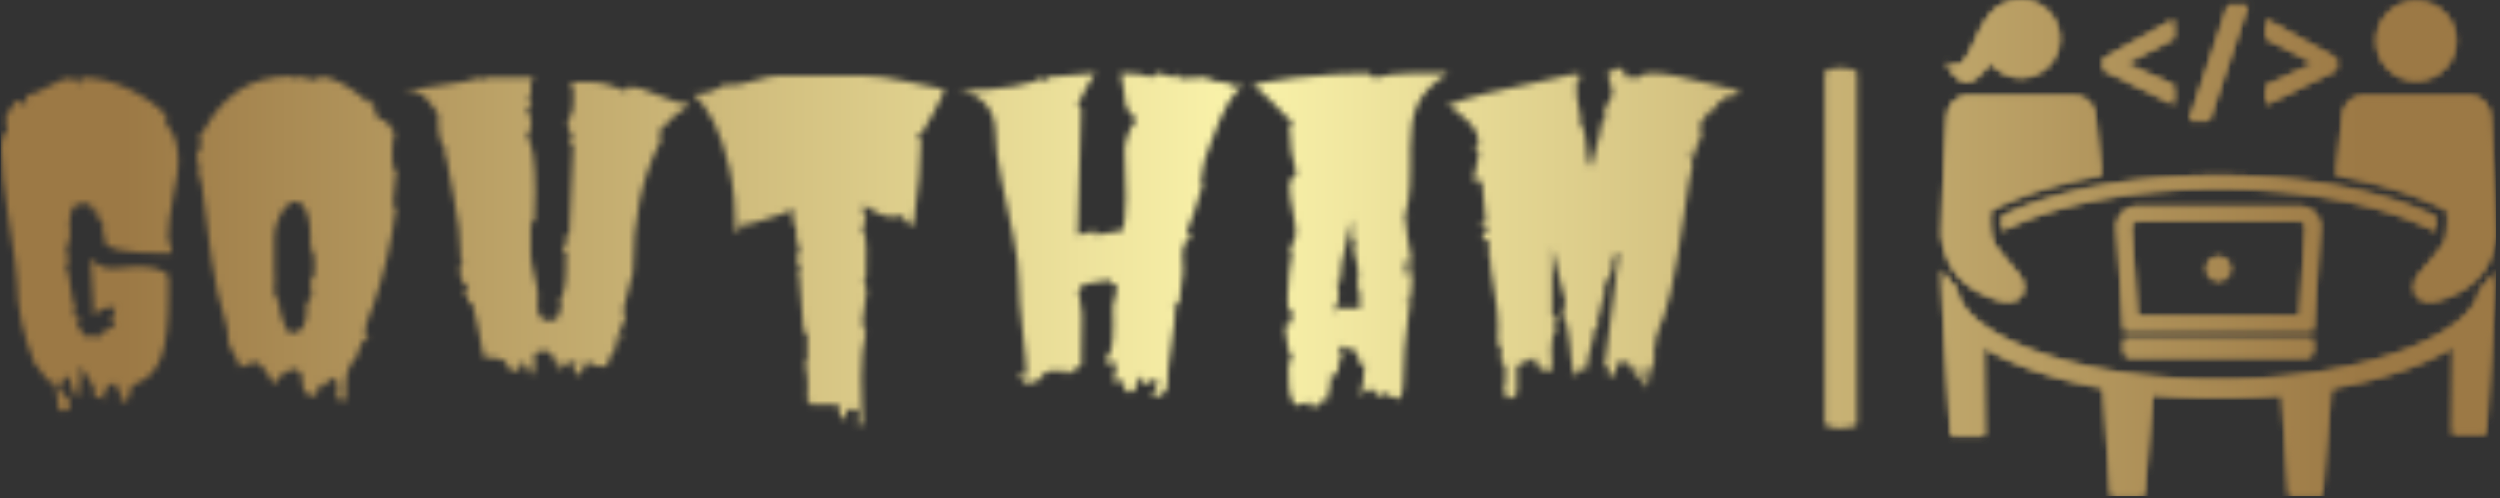 <svg xmlns="http://www.w3.org/2000/svg" version="1.1" xmlns:xlink="http://www.w3.org/1999/xlink" xmlns:svgjs="http://svgjs.dev/svgjs" width="1500" height="299" viewBox="0 0 1500 299"><rect x="0" y="0" width="1500" height="299" fill="#333333" stroke="none"/><g transform="matrix(1,0,0,1,-0.909,-0.647)"><svg viewBox="0 0 396 79" data-background-color="#000000" preserveAspectRatio="xMidYMid meet" height="299" width="1500" xmlns="http://www.w3.org/2000/svg" xmlns:xlink="http://www.w3.org/1999/xlink"><g id="tight-bounds" transform="matrix(1,0,0,1,0.24,0.171)"><svg viewBox="0 0 395.52 78.658" height="78.658" width="395.52"><g><svg viewBox="0 0 567.484 112.857" height="78.658" width="395.52"><g></g><g transform="matrix(1,0,0,1,0,15.598)"><svg viewBox="0 0 395.52 81.662" height="81.662" width="395.52"><g id="textblocktransform"><svg viewBox="0 0 395.52 81.662" height="81.662" width="395.52" id="textblock"><g><svg viewBox="0 0 395.52 81.662" height="81.662" width="395.52"><g transform="matrix(1,0,0,1,0,0)"><svg width="395.52" viewBox="1.71 -37.87 218.15 45.05" height="81.662" data-palette-color="url(#74312f50-57fd-42f7-b44a-3add8d43ca0e)"><g class="wordmark-text-0" data-fill-palette-color="primary" id="text-0"></g></svg></g></svg></g></svg></g></svg></g><g transform="matrix(1,0,0,1,441.441,0)"><svg viewBox="0 0 126.043 112.857" height="112.857" width="126.043"><g><svg xmlns="http://www.w3.org/2000/svg" xmlns:xlink="http://www.w3.org/1999/xlink" version="1.1" x="0" y="0" viewBox="5.422 14.522 89.542 80.175" enable-background="new 0 0 100 100" xml:space="preserve" height="112.857" width="126.043" class="icon-icon-0" data-fill-palette-color="accent" id="icon-0"></svg></g></svg></g></svg></g><defs></defs><mask id="2f8636e1-1271-41c6-bd88-6d647c8d46cf"><g id="SvgjsG1005"><svg viewBox="0 0 395.52 78.658" height="78.658" width="395.52"><g><svg viewBox="0 0 567.484 112.857" height="78.658" width="395.52"><g><rect width="7.364" height="82.071" x="414.799" y="15.393" fill="white" opacity="1" stroke-width="0" stroke="transparent" fill-opacity="1" class="rect-yte-0" rx="1%" id="SvgjsRect1004" data-palette-color="url(#74312f50-57fd-42f7-b44a-3add8d43ca0e)"></rect></g><g transform="matrix(1,0,0,1,0,15.598)"><svg viewBox="0 0 395.52 81.662" height="81.662" width="395.52"><g id="SvgjsG1003"><svg viewBox="0 0 395.52 81.662" height="81.662" width="395.52" id="SvgjsSvg1002"><g><svg viewBox="0 0 395.52 81.662" height="81.662" width="395.52"><g transform="matrix(1,0,0,1,0,0)"><svg width="395.52" viewBox="1.71 -37.87 218.15 45.05" height="81.662" data-palette-color="url(#74312f50-57fd-42f7-b44a-3add8d43ca0e)"><g class="wordmark-text-0" data-fill-palette-color="primary" id="SvgjsG1001"><path d="M22.66-16.63L22.66-16.63 23.17-14.7 22.07-14.7Q14.82-14.7 14.72-16.28L14.72-16.28 14.53-15.94Q14.67-16.31 14.67-16.82 14.67-17.33 14.26-18.12L14.26-18.12 14.72-18.65 14.26-18.65 13.82-19.26 13.82-20.02 13.35-19.8Q13.23-20.95 12.11-20.95 10.99-20.95 10.64-20.29 10.3-19.63 10.3-18.19L10.3-18.19 10.21-18.26Q10.38-17.92 10.38-17.43L10.38-17.43 10.3-16.5Q10.25-16.28 10.05-15.73 9.84-15.19 9.84-14.7L9.84-14.7 10.3-14.11 9.84-13.04Q10.23-12.16 10.47-10.18 10.72-8.2 11.18-7.35L11.18-7.35 10.72-7.35 10.72-6.84Q11.52-6.84 11.52-6.23L11.52-6.23 11.43-6.23Q11.18-6.23 11.18-5.64L11.18-5.64 12.45-4.15 13.35-4.52 13.35-4.05 13.82-4Q13.82-4.64 15.28-5.22L15.28-5.22Q15.87-5.44 16.04-5.64L16.04-5.64 15.55-6.23Q16.04-7.5 16.04-7.79L16.04-7.79 16.04-7.91 15.55-7.91Q14.26-7.91 13.35-6.84L13.35-6.84Q13.35-8.03 13.15-10.44 12.94-12.84 12.94-14.11L12.94-14.11Q13.89-12.79 15.7-12.79L15.7-12.79 18.73-13.04Q21.68-13.04 22.71-11.89L22.71-11.89 22.71-9.28Q22.71-4.03 21.73-1.51L21.73-1.51Q20.78 0.88 18.77 1.59L18.77 1.59Q18.65 1.81 18.36 1.88L18.36 1.88Q17.77 2.03 17.77 3.37L17.77 3.37Q17.77 3.74 16.89 3.93L16.89 3.93 16.46 3.3 16.89 3.37 15.99 1.54Q15.14 1.9 14.87 2.31 14.6 2.71 14.6 3.09 14.6 3.47 14.64 3.65 14.67 3.83 14.67 3.98L14.67 3.98Q14.67 3.37 13.82 3.37L13.82 3.37Q13.45 3.37 13.31 2.83L13.31 2.83 13.45 2.61Q13.45 2.22 12.93 1.42 12.4 0.61 12.04 0.04 11.67-0.54 11.62-0.59L11.62-0.59Q11.67-0.32 11.67 0.72 11.67 1.76 11.33 3.52L11.33 3.52Q10.94 3.17 10.62 2.23 10.3 1.29 10.3 0.54L10.3 0.54 9.84 1.12 9.4 1.12 9.5 1.17 8.96 2.22Q8.96 2.51 9.66 3.09 10.35 3.66 10.35 4.08 10.35 4.49 10.23 4.79 10.11 5.08 9.74 5.05L9.74 5.05 8.96 5 8.52 1.66Q8.01 1.66 7.59 1.21 7.18 0.76 6.99 0.54 6.81 0.32 6.53-0.1 6.25-0.51 6.18-0.59L6.18-0.59 6.05-0.51Q3.69-6.1 3.69-11.28L3.69-11.28Q3.69-12.52 2.7-18.64 1.71-24.76 1.71-28L1.71-28Q1.71-29.3 2.27-30L2.27-30 2.39-29.71 2.49-29.83 2.27-31.69Q2.69-32.69 3.69-33.91L3.69-33.91 4.74-33.37 5.05-33.91 4.74-34.52Q5.79-34.52 7.67-35.63 9.55-36.74 10.72-36.74L10.72-36.74 10.72-36.23Q10.96-36.23 11.11-36.49 11.25-36.74 11.62-36.74L11.62-36.74 11.18-35.64Q12.04-36.4 12.04-36.74L12.04-36.74Q14.65-36.74 17.68-35.33 20.7-33.91 22.71-31.69L22.71-31.69 22.14-31.69 22.71-30.44 22.71-30.54Q23.95-29.13 23.95-26.03L23.95-26.03Q23.95-24.95 23.3-21.8 22.66-18.65 22.66-16.63ZM11.18-5.64L11.18-5.64 11.62-6.23Q11.62-5.64 11.18-5.64ZM11.62-6.62L11.62-6.23 11.52-6.23 11.62-6.62ZM14.33-15.63L14.53-15.94Q14.4-15.7 14.33-15.63L14.33-15.63ZM14.26-15.5L14.31-15.58 14.26-15.5ZM36.94 0.39L35.91 1.78Q34.49-1.05 33.49-1.05L33.49-1.05Q33.44-1.05 31.64-0.39L31.64-0.39Q31.59-1.12 30.87-2.14 30.15-3.15 30.15-4.15L30.15-4.15 30.2-4.15Q30.2-5.03 29.71-6.69 29.22-8.35 28.88-9.69 28.54-11.04 28.11-13.92 27.68-16.8 27.28-20.28 26.88-23.75 26.58-25.63L26.58-25.63 26.41-25.54 26.24-25.59 26.73-26.17 26.24-26.17 26.24-26.78 26.32-26.78 26.24-27.34 26.46-27.29Q26.78-27.98 26.78-28.61L26.78-28.61 26.73-29 26.27-29Q26.61-29.13 27.44-30.59 28.27-32.06 29.2-33.07 30.12-34.08 31.27-34.94L31.27-34.94Q33.93-36.91 38.28-36.91L38.28-36.91 38.28-36.38 38.74-36.91 41.5-36.38 41.5-36.91Q44.02-36.91 47.85-33.57L47.85-33.57 48.34-34.11 48.39-33.67 47.95-33.57 48.85-32.96 48.39-32.45Q48.53-32.13 49.05-31.71 49.56-31.3 49.88-31.3L49.88-31.3 49.97-31.3 51.27-29.59 50.93-29.59Q50.78-28.96 50.78-27.56 50.78-26.17 50.83-25.59L50.83-25.59 51.27-25.05 50.83-20.56 51.27-20.56Q50.49-14.26 48.39-8.11L48.39-8.11Q48.29-7.84 47.97-7.08L47.97-7.08Q47.36-5.59 47.36-4.69L47.36-4.69 47.85-4.15Q47.31-4.15 46.92-3.38 46.53-2.61 46.41-1.88L46.41-1.88Q45.48-0.81 45.2 0.05 44.92 0.9 44.92 2.22L44.92 2.22 44.92 3.78 44.43 3.78Q43.85 3.78 43.85 3.13L43.85 3.13 43.97 1.86Q43.97 1.05 42.99 0.93L42.99 0.93 42.99 1.46 42.67 1.42 41.99 2.1 41.5 1.61 41.5 2.66 40.82 3.27Q40.09 3.13 39.78 2.55 39.48 1.98 39.5 1.39L39.5 1.39Q39.57-0.15 38.28-0.15L38.28-0.15Q37.96-0.15 37.58 0.2 37.2 0.54 37.12 0.54 37.03 0.54 36.94 0.39L36.94 0.39ZM37.84-4.69L38.28-4.69Q40.06-4.69 40.06-7.86L40.06-7.86Q40.06-8.4 40.01-8.67L40.01-8.67 40.52-8.67 40.52-9.81 41.01-9.81 40.52-10.35 40.52-10.96Q40.52-11.5 41.01-12.04L41.01-12.04 41.01-13.77Q41.01-14.89 40.52-15.43L40.52-15.43 40.52-16.67Q40.52-19.48 39.62-20.65L39.62-20.65Q39.23-21.14 38.69-21.14L38.69-21.14 37.84-21.14 37.84-20.56 37.38-20.56Q35.98-18.6 35.98-16.58L35.98-16.58 35.98-12.04Q35.98-11.72 36.28-11.47L36.28-11.47 35.98-11.47 35.98-9.81Q35.98-9.18 36.55-8.67L36.55-8.67Q36.55-7.81 36.95-6.57 37.35-5.32 37.84-4.69L37.84-4.69ZM26.24-25.05L26.73-24.49 26.24-24.49 26.24-25.05ZM26.32-24.22L26.73-23.95 26.24-23.95 26.32-24.22ZM73.87 0.63L73.48-0.46 74.31-0.56 72.99-1.12 71.7 0 71.7-0.76Q71.6-1.17 71.26-1.17L71.26-1.17 71.26-0.71Q71.16-1.54 70.78-2.03 70.41-2.51 69.45-2.51L69.45-2.51Q69.23-2.17 68.95-2.17 68.67-2.17 68.6-2.22L68.6-2.22 68.67-1.25Q68.67 0.59 68.16 0.59L68.16 0.59Q67.79-0.66 67.18-1.12L67.18-1.12Q66.87-1.12 66.77-1.07L66.77-1.07 67.18-0.63 66.18 0.17 65.25-0.39Q65.25-1.1 64.62-1.32L64.62-1.32Q63.81-1.64 62.28-1.64L62.28-1.64Q62.28-1.93 61.58-5.14 60.88-8.35 60.83-8.45L60.83-8.45Q60.74-8.35 60.63-8.35 60.52-8.35 60.38-8.51 60.25-8.67 60.25-8.8 60.25-8.94 60.35-9.03L60.35-9.03 59.83-9.62 60.35-10.74 59.83-10.74Q59.3-11.38 59.26-12.5 59.22-13.62 59.71-13.87L59.71-13.87 59.35-14.11 59.35-14.65Q59.35-17.53 58.52-21.64 57.69-25.76 57.49-27.15L57.49-27.15 57.17-27.15 57.49-27.66Q56.54-28.76 56.54-31.25L56.54-31.25 56.54-32.23Q56.15-32.69 55.7-33.3 55.24-33.91 55.05-34.14 54.85-34.38 54.46-34.64L54.46-34.64Q53.85-35.06 52.14-35.06L52.14-35.06Q53.07-35.28 56.68-35.73 60.3-36.18 61.81-36.74L61.81-36.74 61.81-36.18 62.28-36.74 68.6-36.74 68.16-36.18 68.16-34.45 67.67-33.91Q67.7-33.94 67.87-33.94L67.87-33.94Q68.26-33.94 68.26-33.57L68.26-33.57Q68.26-33.47 68.16-33.37L68.16-33.37 67.67-32.76Q68.21-31.93 68.21-30.98 68.21-30.03 67.67-29.39L67.67-29.39Q68.72-28.17 68.72-22.41L68.72-22.41Q68.72-19.87 68.6-18.6L68.6-18.6 68.16-18.6 68.16-14.65Q68.16-13.77 68.61-11.98 69.06-10.18 69.06-9.5L69.06-9.5 69.01-7.91Q69.01-6.18 70.8-6.18L70.8-6.18 71.7-6.79 71.7-7.32 72.14-7.86 71.7-8.45Q72.58-9.77 72.58-12.84L72.58-12.84 72.58-14.11 72.77-14.26 72.14-15.26 72.58-15.8 72.58-16.99 72.99-16.99 73.48-28.27 72.99-28.81 72.99-29.39 73.48-29.39Q73.58-29.52 73.58-29.65 73.58-29.79 73.2-29.92 72.82-30.05 72.82-30.16 72.82-30.27 72.99-30.52L72.99-30.52 72.58-31.01 72.65-30.98Q72.75-30.98 72.87-31.13 72.99-31.27 72.99-31.37 72.99-31.47 72.9-31.52L72.9-31.52Q73.51-32.13 73.51-33.72 73.51-35.3 73.48-35.62L73.48-35.62 72.99-36.18 75.65-36.18Q77.56-36.18 80.07-35.06L80.07-35.06 80.49-35.62Q81.76-35.62 84.25-34.5 86.74-33.37 88.15-33.37L88.15-33.37Q86.2-32.23 84.2-29.93L84.2-29.93 84.69-29.47 84.59-29.47Q84.42-29.47 84.27-29.31 84.13-29.15 84.13-29 84.13-28.86 84.2-28.81L84.2-28.81 84.74-28.27 84.2-28.27Q81-21.9 81-12.62L81-12.62Q81-11.69 80.49-10.74L80.49-10.74 80.49-9.62 80.07-9.62 80.12-8.91Q80.12-7.86 79.63-7.86L79.63-7.86 80.07-6.79 79.19-4.52Q79.24-4.61 79.35-4.61 79.46-4.61 79.58-4.46 79.71-4.3 79.71-4.16 79.71-4.03 79.63-3.96L79.63-3.96 79.19-4.52 78.73-3.37 79.19-2.83 78.73-2.83 77.83-1.12 77.83-0.56Q77.68-0.51 76.9-0.51 76.12-0.51 75.21-1.12L75.21-1.12Q75.04-0.66 74.64-0.02 74.24 0.61 73.87 0.63L73.87 0.63ZM109.64 0.88L109.64 0.88 109.76 6.59 109.25 7.18 109.25 4.91 107.78 4.91 107.78 6.05 107.27 6.05Q106.78 5.57 106.78 4.3L106.78 4.3 103.36 4.3 102.87 3.76 102.92 1.66Q102.92-0.05 102.41-1.34L102.41-1.34 102.87-0.76 102.87-4.76 102.41-4.76 101.9-11.04 101.9-11.52 101.56-11.91 101.9-12.04 101.9-13.21 101.48-13.77 101.9-15.43Q101.46-16.06 101.46-16.85 101.46-17.63 101.48-17.72L101.48-17.72Q101.02-18.31 101.02-19.56L101.02-19.56 101.02-20.39Q100.77-19.85 98.21-19.14 95.65-18.43 95.31-18.26L95.31-18.26 94.87-18.87 94.87-18.26 93.89-17.19Q93.89-21.83 93.06-25.46L93.06-25.46Q91.52-32.18 88.52-34.64L88.52-34.64Q90.72-34.64 92.45-35.84L92.45-35.84Q92.72-35.79 93.51-35.79 94.3-35.79 96.32-36.39 98.33-36.99 99.28-36.99L99.28-36.99 109.76-36.99Q112.15-36.99 115.56-36.21 118.96-35.42 120.09-35.23L120.09-35.23Q120.09-34.94 118.71-32.34 117.33-29.74 117.13-29.59L117.13-29.59 116.69-29.59 116.69-29 117.13-29Q117.13-24.93 116.18-18.26L116.18-18.26 115.69-18.26 114.71-19.41Q114.06-19.26 113.54-19.26L113.54-19.26Q112.15-19.26 110.2-20.56L110.2-20.56 109.76-20.56 110.2-18.87 109.76-17.72Q110.25-17.14 110.25-15.36 110.25-13.57 110.22-12.62 110.2-11.67 110.2-11.52L110.2-11.52Q110.17-11.52 110.08-11.65L110.08-11.65Q109.98-11.65 109.98-11.47L109.98-11.47 110.3-9.91 109.81-6.27Q109.81-5.37 110.2-4.76L110.2-4.76Q109.64-2.49 109.64 0.88ZM149.92-14.33L150.01-12.45 149.53-8.52 148.6-7.74 149.04-7.91Q149.04-6.3 148.54-3.15 148.04 0 148.04 1.66L148.04 1.66 148.09 1.66Q148.09 2.47 147.48 2.92 146.87 3.37 146.11 3.37L146.11 3.37 146.84 1.66 146.62 1.12 146.52 1.1 145.33 1.71 145.11 1.66 144.18 0.68 144.25 1.34Q144.25 2.76 143.18 2.76L143.18 2.76Q143.13 2.71 142.93 2.54L142.93 2.54Q142.49 2.2 142.49 2 142.49 1.81 142.67 1.66L142.67 1.66 141.71 1.12 141.2 1.86Q141.23 1.39 141.47 0.4 141.71-0.59 141.71-1.12L141.71-1.12 140.74-0.59 140.32-1.68Q141.25-1.68 141.25-5.81L141.25-5.81 141.2-7.98Q141.2-8.42 141.48-9.24 141.76-10.06 141.76-10.42 141.76-10.79 141.42-10.79L141.42-10.79 141.2-10.74 140.74-11.33Q140.15-11.33 138.99-11.04 137.83-10.74 137.22-10.74L137.22-10.74 137.22-10.21 136.56-9.45 136.95-9.67Q137.32-7.1 137.32-7.03L137.32-7.03 137.22-0.59 135.29 0.54 135.34 0.17 135.17 0.05 133.32 0.05 132.34 0.54Q132.27 1.42 130.39 1.66L130.39 1.66 129.31 0.68Q129.31 0.54 129.7 0.54 130.09 0.54 130.39 0.73L130.39 0.73Q130.36-1.1 129.89-4.92 129.41-8.74 129.41-11.12 129.41-13.5 128.68-17 127.94-20.51 127.21-23.95 126.48-27.39 126.48-29.76 126.48-32.13 125.09-33.56 123.7-34.99 121.72-35.11L121.72-35.11Q125.82-35.11 128.77-35.63 131.73-36.16 132.34-36.79L132.34-36.79 132.46-36.18 132.56-36.13Q132.88-36.13 132.88-36.62L132.88-36.62 132.83-36.79Q133.93-36.79 135.99-37.05 138.05-37.3 139-37.3L139-37.3Q138.22-36.23 136.78-33.37L136.78-33.37 137.22-32.81 136.78-16.99 139-17.5 139-16.99 142.2-17.5 142.2-17.24Q142.84-18.07 142.84-21.68L142.84-21.68 142.67-27.71Q142.67-28.37 143.15-29.75 143.64-31.13 144.13-31.13L144.13-31.13Q144.13-31.62 143.64-32.03L143.64-32.03Q142.67-32.84 142.67-34.52L142.67-34.52 142.2-37.3Q144.67-37.3 146.11-36.79L146.11-36.79 146.69-37.3 149.04-36.79 149.04-37.3 149.62-36.62 152.97-36.79Q153.33-36.25 154.62-36.21 155.9-36.16 156.36-35.64L156.36-35.64 157.73-35.64Q155.95-35.35 153.53-28.66L153.53-28.66Q152.46-25.93 152.41-24.9L152.41-24.9 152.36-23.78 152.02-23.78 152.46-23.24Q151.19-18.95 150.48-17.43L150.48-17.43 151.02-16.43Q149.92-16.43 149.92-14.33L149.92-14.33ZM178.53-27.95L178.53-27.95 178.53-25.34Q178.53-20.63 177.5-18.55L177.5-18.55Q177.97-18.55 177.97-19.12L177.97-19.12 177.97-19.31 178.41-19.68Q178.01-19.29 178.01-18.35 178.01-17.41 178.37-15.6 178.72-13.79 178.75-13.45L178.75-13.45 178.28-13.45 178.28-14.4Q177.84-13.53 177.84-12.57L177.84-12.57 177.84-12.33 178.41-11.65 178.31-12.92 178.8-12.92 178.8-12.72Q178.8-10.64 178.23-6.51 177.67-2.37 177.67 0.6 177.67 3.56 176.92 3.66L176.92 3.66 176.55 3.27 175.96 3.37 175.57 2.83 174.5 3.3 174.57 3.22 173.5 2.22 172.59 2.88 172.01 2.83 172.52 2.22Q172.52 1.71 172.66 0.68 172.79-0.34 172.79-0.88L172.79-0.88 172.35-0.59 171.91-1.12 172.3-1.12Q171.69-1.93 171.25-2.83L171.25-2.83 170.52-2.69 169.96-3.13 169.52-2.22 169.96-2.22 170.01-1.68 169.64-1.76 169.67-1.34Q169.67-0.83 169.46-0.07 169.25 0.68 168.99 0.68 168.74 0.68 168.64 0.29L168.64 0.29Q168.49 2.49 167.96 3.98L167.96 3.98 167.39 3.42 167.39 3.76Q167.39 4.15 167.13 4.35L167.13 4.35Q166.78 4.54 166 4.54L166 4.54 165.95 3.98Q165.25 4.22 164.12 4.39L164.12 4.39Q163.27 3.39 163.26 1.29 163.24-0.81 163.22-1.12L163.22-1.12 163.61-1.07 163.71-1.68Q163.27-1.81 163.06-3.6 162.85-5.4 162.8-5.57L162.8-5.57Q163.71-5.57 163.71-7.37L163.71-7.37 163.71-7.81 163.22-7.28 163.12-9.16Q163.12-10.3 163.31-12.08 163.49-13.87 163.76-14.65L163.76-14.65 163.32-14.65 164.17-17.09Q164.17-18.07 163.77-20.02 163.37-21.97 163.37-23.05 163.37-24.12 164.25-24.61L164.25-24.61Q163.39-27.37 163.37-30.59L163.37-30.59 163.76-31.18Q163.32-31.37 161.4-33.44 159.48-35.5 158.9-35.5L158.9-35.5 158.75-35.5Q158.75-36.13 164-36.71 169.25-37.28 173.01-37.28L173.01-37.28Q173.38-37.28 174.04-36.69L174.04-36.69Q175.87-37.3 179.14-37.3L179.14-37.3 183.26-37.28Q180.26-35.4 179.33-33.13L179.33-33.13Q178.53-31.2 178.53-27.95ZM169.76-11.79L169.76-11.79 169.81-11.23 169.37-11.23 169.54-9.35Q169.54-8.45 169.08-7.81L169.08-7.81 169.1-7.28 169.54-7.81 172.23-7.81 172.11-10.11 171.84-10.67 172.01-11.79Q172.01-14.06 171.42-14.06L171.42-14.06 171.84-14.65 171.42-14.65 171.79-15.14 171.37-15.14 171.33-15.75Q171.74-15.75 171.74-16.28L171.74-16.28 171.3-16.28 171.18-19.02Q171.06-18.12 170.41-15.66 169.76-13.21 169.76-11.79ZM178.36-8.86L178.36-8.86 178.14-8.96Q178.09-8.96 178.09-8.67L178.09-8.67 178.09-8.28Q178.09-8.33 178.45-8.91L178.45-8.91Q178.41-8.86 178.36-8.86ZM176.82 3.66L177.06 3.78 176.82 3.66ZM174.5 3.3L174.45 3.37Q174.45 3.3 174.5 3.3L174.5 3.3ZM188-18.6L188-18.6 187.51-23.78 186.51-23.78 186.51-24.24Q186.51-24.63 186.8-25.57 187.09-26.51 187.09-26.99 187.09-27.47 187.05-27.66L187.05-27.66 186.51-27.66 187.05-28.27 187.05-28.81Q187.05-29.64 186.44-30.47 185.82-31.3 185.09-31.84L185.09-31.84Q183.14-33.33 183.09-33.91L183.09-33.91 183.63-33.37Q186-34.5 196.03-36.52L196.03-36.52Q199.25-37.16 199.4-37.28L199.4-37.28 199.4-36.74 200.3-37.28 199.4-36.18 199.4-34.45Q199.4-34.01 199.64-33.11 199.89-32.2 199.89-31.75 199.89-31.3 199.84-31.08L199.84-31.08Q200.35-30.35 200.5-29.16 200.64-27.98 200.73-26.94 200.82-25.9 201.18-25.46L201.18-25.46 202.52-30.52 202.08-30.52 202.08-31.08 202.52-30.64Q202.96-31.2 202.96-31.91 202.96-32.62 202.91-32.76L202.91-32.76 203.82-34.45Q203.87-34.62 203.87-34.99 203.87-35.35 203.6-36.08 203.33-36.82 203.33-37.06L203.33-37.06 203.35-37.28 203.82-37.87 204.26-37.28 204.26-37.87 205.14-37.87 205.6-36.74 207.33-36.74Q207.58-37.3 208.84-37.3 210.09-37.3 212-36.93 213.9-36.55 216.33-35.91 218.76-35.28 219.86-35.06L219.86-35.06 219.37-34.45 218.42-34.45 216.93-33.37 216.93-32.76 216.29-32.76 214.95-31.08 214.95-29.39 215.17-29.39 214.46-28.27Q214.46-27.81 214.32-27.29L214.32-27.29 214.1-26.9 213.97-26.88Q213.88-27.17 213.75-27.17 213.63-27.17 213.53-27.15L213.53-27.15 213.97-25.98Q213.53-24.29 212.85-19.38L212.85-19.38Q211.14-7.18 209.53-5.05L209.53-5.05 209.78-4.52 209.12-3.96 209.53-3.37 209.12-3.37 209.12-1.12Q208.53-0.29 208.24 2.12L208.24 2.12 207.8 1.71 207.8 0 207.33-0.56 207.33 0.59 206.94 1.17Q206.8 0.85 206.63 0.37 206.45-0.12 206.37-0.32 206.28-0.51 206.09-0.73L206.09-0.73Q205.75-1.12 204.7-1.12L204.7-1.12Q204.26-0.49 204.26 0.59L204.26 0.59 203.35 0.59 203.35-0.56 202.91-0.56 204.7-14.65 204.26-14.65Q203.82-14.04 203.82-12.4L203.82-12.4 202.91-10.74 202.91-10.45Q202.91-9.01 202.52-8.45L202.52-8.45Q202.52-7.4 202.08-6.79L202.08-6.79 202.08-5.64 201.6-5.05Q201.6-4.3 201.16-2.91 200.72-1.51 200.72-1.1 200.72-0.68 200.77-0.34L200.77-0.34Q199.62-0.15 198.98 0.59L198.98 0.59 198.69 0.59 198.98 0Q198.72-0.76 198.52-3.31 198.32-5.86 197.67-6.79L197.67-6.79 197.64-7.03Q197.64-7.54 197.98-8.62L197.98-8.62Q197.81-8.89 197.18-11.8 196.54-14.72 196.32-15.38L196.32-15.38 196.32-6.79 196.79-6.79 196.79-5.64 196.32-5.64 196.79-5.05Q196.23-4.39 196.23-2.76 196.23-1.12 196.32 0L196.32 0 195.32 0 194.39-0.56 194.39-1.64 193.88-1.12 193.39-1.64 193.39-1.54Q193.39-1.39 193.3-1.23 193.2-1.07 193.14-1.07 193.08-1.07 192.98-1.17L192.98-1.17 191.9-0.56 191.9 2.83 191.42 3.42 190.46 3.42 190.46 2.29 190.39 2.29Q190.19 2.29 190.19 2 190.19 1.71 190.39 1.71L190.39 1.71 190.46 1.71 190.46-0.56 189.93-1.12 189.93-2.83 189.49-3.37 189.54-5.74Q189.56-7.25 189.02-10.22 188.49-13.18 188.49-14.65L188.49-14.65 188-14.65 188.49-15.26 188.49-15.5Q188.49-16.06 188.29-16.22 188.1-16.38 187.51-16.38L187.51-16.38Q187.85-17.63 188.49-18.07L188.49-18.07 187.51-18.07Q187.41-18.16 187.41-18.26L187.41-18.26Q187.41-18.41 187.55-18.55 187.68-18.7 187.79-18.7 187.9-18.7 188-18.6Z" fill="white"></path></g></svg></g></svg></g></svg></g></svg></g><g transform="matrix(1,0,0,1,441.441,0)"><svg viewBox="0 0 126.043 112.857" height="112.857" width="126.043"><g><svg xmlns="http://www.w3.org/2000/svg" xmlns:xlink="http://www.w3.org/1999/xlink" version="1.1" x="0" y="0" viewBox="5.422 14.522 89.542 80.175" enable-background="new 0 0 100 100" xml:space="preserve" height="112.857" width="126.043" class="icon-icon-0" data-fill-palette-color="accent" id="SvgjsSvg1000"><g fill="black"><path d="M63.313 50.225C63.819 50.225 64.234 50.622 64.262 51.121L63.274 65.653H36.986L35.998 51.121A0.95 0.95 0 0 1 36.947 50.225zM63.313 47.947H36.948A3.23 3.23 0 0 0 33.719 51.176L34.858 67.932H65.403L66.542 51.176A3.23 3.23 0 0 0 63.313 47.947" fill="black"></path><path fill-rule="evenodd" clip-rule="evenodd" d="M64.416 72.262H35.827A0.97 0.97 0 0 1 34.858 71.293V69.2H65.385V71.293A0.97 0.97 0 0 1 64.416 72.262" fill="black"></path><circle cx="50.121" cy="57.939" r="1.9" fill="black"></circle><circle cx="82.075" cy="21.12" r="6.4" fill="black"></circle><path d="M31.199 42.809L30.164 33.025A3.444 3.444 0 0 0 26.75 30.008L9.798 29.989A3.444 3.444 0 0 0 6.365 33.12C6.363 31.947 5.725 42.579 5.423 52.328 5.419 52.465 5.424 52.599 5.445 52.734 5.97 56.194 7.318 60.642 14.369 62.907 18.586 64.261 19.483 60.919 17.865 58.927 16.277 56.973 14.858 55.424 13.902 54.026 13.009 52.72 13.181 49.002 13.211 48.549 14.448 47.827 16.58 46.947 17.529 46.566 21.543 44.952 26.18 43.709 31.199 42.809" fill="black"></path><path d="M94.796 58.374A11.6 11.6 0 0 1 92.346 61.333C91.966 64.63 87.772 68.157 80.958 70.861 72.761 74.114 61.802 75.905 50.099 75.905S27.437 74.114 19.24 70.861C12.301 68.107 8.076 64.5 7.832 61.152A11.5 11.5 0 0 1 5.473 58.171C5.199 58.898 6.923 84.911 6.923 84.911H12.278L12.134 70.523C16.831 73.419 23.571 75.742 31.551 77.172L32.781 94.697H38.068L39.423 78.247C42.847 78.577 46.419 78.756 50.099 78.756 53.648 78.756 57.096 78.588 60.408 78.281L61.55 94.697H66.837L68.277 77.238C76.421 75.813 83.297 73.462 88.067 70.52L87.941 84.666H93.296C93.297 84.666 95.026 59.035 94.796 58.374" fill="black"></path><path d="M69.186 42.809L70.221 33.025A3.444 3.444 0 0 1 73.635 30.008L90.587 29.99A3.444 3.444 0 0 1 94.02 33.121C94.022 31.948 94.66 42.58 94.962 52.329 94.966 52.466 94.961 52.6 94.94 52.735 94.415 56.195 93.067 60.643 86.016 62.908 81.799 64.262 80.902 60.92 82.52 58.928 84.108 56.974 85.527 55.425 86.483 54.027 87.376 52.721 87.204 49.003 87.174 48.55 85.937 47.828 83.805 46.948 82.856 46.567 78.842 44.952 74.205 43.709 69.186 42.809" fill="black"></path><path d="M15.209 51.762A42 42 0 0 1 18.94 50.075C27.23 46.785 38.296 44.973 50.099 44.973S72.968 46.785 81.258 50.075A41 41 0 0 1 85.177 51.859V49.581C76.904 45.529 64.265 42.938 50.099 42.938 36.041 42.938 23.486 45.489 15.209 49.488z" fill="black"></path><path d="M15.768 15.02A6.2 6.2 0 0 1 17.585 14.553C20.992 14.215 24.028 16.721 24.369 20.153S22.226 26.643 18.819 26.981C16.657 27.196 14.646 26.26 13.377 24.671 11.655 26.118 9.469 30.843 6.016 24.465 10.428 28.001 10.274 16.932 15.768 15.02" fill="black"></path><path d="M42.892 31.367L31.548 25.808V23.993L42.892 17.697V20.743L35.078 24.767 42.892 28.334z" fill="black"></path><path d="M54.851 15.387L48.626 33.944H45.462L51.687 15.387z" fill="black"></path><path d="M57.842 28.333L65.656 24.766 57.842 20.742V17.696L69.186 23.992V25.807L57.842 31.366z" fill="black"></path></g></svg></g></svg></g></svg></g><defs><mask></mask></defs></svg><rect width="395.52" height="78.658" fill="black" stroke="none" visibility="hidden"></rect></g></mask><linearGradient x1="0.054" x2="0.941" y1="0.5" y2="0.5" id="74312f50-57fd-42f7-b44a-3add8d43ca0e"><stop stop-color="#9c7945" offset="0"></stop><stop stop-color="#faf3aa" offset="0.498"></stop><stop stop-color="#9c7945" offset="1"></stop></linearGradient><rect width="395.52" height="78.658" fill="url(#74312f50-57fd-42f7-b44a-3add8d43ca0e)" mask="url(#2f8636e1-1271-41c6-bd88-6d647c8d46cf)" data-fill-palette-color="primary"></rect><mask id="45274407-646c-438b-b546-326196e831ba"><g id="SvgjsG1028"><svg viewBox="0 0 395.52 78.658" height="78.658" width="395.52"><g><svg viewBox="0 0 567.484 112.857" height="78.658" width="395.52"><g></g><g transform="matrix(1,0,0,1,0,15.598)"><svg viewBox="0 0 395.52 81.662" height="81.662" width="395.52"><g id="SvgjsG1027"><svg viewBox="0 0 395.52 81.662" height="81.662" width="395.52" id="SvgjsSvg1026"><g><svg viewBox="0 0 395.52 81.662" height="81.662" width="395.52"><g transform="matrix(1,0,0,1,0,0)"><svg width="395.52" viewBox="1.71 -37.87 218.15 45.05" height="81.662" data-palette-color="url(#74312f50-57fd-42f7-b44a-3add8d43ca0e)"><g class="wordmark-text-0" data-fill-palette-color="primary" id="SvgjsG1025"></g></svg></g></svg></g></svg></g></svg></g><g transform="matrix(1,0,0,1,441.441,0)"><svg viewBox="0 0 126.043 112.857" height="112.857" width="126.043"><g><svg xmlns="http://www.w3.org/2000/svg" xmlns:xlink="http://www.w3.org/1999/xlink" version="1.1" x="0" y="0" viewBox="5.422 14.522 89.542 80.175" enable-background="new 0 0 100 100" xml:space="preserve" height="112.857" width="126.043" class="icon-icon-0" data-fill-palette-color="accent" id="SvgjsSvg1024"><g fill="white"><path d="M63.313 50.225C63.819 50.225 64.234 50.622 64.262 51.121L63.274 65.653H36.986L35.998 51.121A0.95 0.95 0 0 1 36.947 50.225zM63.313 47.947H36.948A3.23 3.23 0 0 0 33.719 51.176L34.858 67.932H65.403L66.542 51.176A3.23 3.23 0 0 0 63.313 47.947" fill="white"></path><path fill-rule="evenodd" clip-rule="evenodd" d="M64.416 72.262H35.827A0.97 0.97 0 0 1 34.858 71.293V69.2H65.385V71.293A0.97 0.97 0 0 1 64.416 72.262" fill="white"></path><circle cx="50.121" cy="57.939" r="1.9" fill="white"></circle><circle cx="82.075" cy="21.12" r="6.4" fill="white"></circle><path d="M31.199 42.809L30.164 33.025A3.444 3.444 0 0 0 26.75 30.008L9.798 29.989A3.444 3.444 0 0 0 6.365 33.12C6.363 31.947 5.725 42.579 5.423 52.328 5.419 52.465 5.424 52.599 5.445 52.734 5.97 56.194 7.318 60.642 14.369 62.907 18.586 64.261 19.483 60.919 17.865 58.927 16.277 56.973 14.858 55.424 13.902 54.026 13.009 52.72 13.181 49.002 13.211 48.549 14.448 47.827 16.58 46.947 17.529 46.566 21.543 44.952 26.18 43.709 31.199 42.809" fill="white"></path><path d="M94.796 58.374A11.6 11.6 0 0 1 92.346 61.333C91.966 64.63 87.772 68.157 80.958 70.861 72.761 74.114 61.802 75.905 50.099 75.905S27.437 74.114 19.24 70.861C12.301 68.107 8.076 64.5 7.832 61.152A11.5 11.5 0 0 1 5.473 58.171C5.199 58.898 6.923 84.911 6.923 84.911H12.278L12.134 70.523C16.831 73.419 23.571 75.742 31.551 77.172L32.781 94.697H38.068L39.423 78.247C42.847 78.577 46.419 78.756 50.099 78.756 53.648 78.756 57.096 78.588 60.408 78.281L61.55 94.697H66.837L68.277 77.238C76.421 75.813 83.297 73.462 88.067 70.52L87.941 84.666H93.296C93.297 84.666 95.026 59.035 94.796 58.374" fill="white"></path><path d="M69.186 42.809L70.221 33.025A3.444 3.444 0 0 1 73.635 30.008L90.587 29.99A3.444 3.444 0 0 1 94.02 33.121C94.022 31.948 94.66 42.58 94.962 52.329 94.966 52.466 94.961 52.6 94.94 52.735 94.415 56.195 93.067 60.643 86.016 62.908 81.799 64.262 80.902 60.92 82.52 58.928 84.108 56.974 85.527 55.425 86.483 54.027 87.376 52.721 87.204 49.003 87.174 48.55 85.937 47.828 83.805 46.948 82.856 46.567 78.842 44.952 74.205 43.709 69.186 42.809" fill="white"></path><path d="M15.209 51.762A42 42 0 0 1 18.94 50.075C27.23 46.785 38.296 44.973 50.099 44.973S72.968 46.785 81.258 50.075A41 41 0 0 1 85.177 51.859V49.581C76.904 45.529 64.265 42.938 50.099 42.938 36.041 42.938 23.486 45.489 15.209 49.488z" fill="white"></path><path d="M15.768 15.02A6.2 6.2 0 0 1 17.585 14.553C20.992 14.215 24.028 16.721 24.369 20.153S22.226 26.643 18.819 26.981C16.657 27.196 14.646 26.26 13.377 24.671 11.655 26.118 9.469 30.843 6.016 24.465 10.428 28.001 10.274 16.932 15.768 15.02" fill="white"></path><path d="M42.892 31.367L31.548 25.808V23.993L42.892 17.697V20.743L35.078 24.767 42.892 28.334z" fill="white"></path><path d="M54.851 15.387L48.626 33.944H45.462L51.687 15.387z" fill="white"></path><path d="M57.842 28.333L65.656 24.766 57.842 20.742V17.696L69.186 23.992V25.807L57.842 31.366z" fill="white"></path></g></svg></g></svg></g></svg></g><defs><mask></mask></defs><mask><g id="SvgjsG1023"><svg viewBox="0 0 395.52 78.658" height="78.658" width="395.52"><g><svg viewBox="0 0 567.484 112.857" height="78.658" width="395.52"><g><rect width="7.364" height="82.071" x="414.799" y="15.393" fill="black" opacity="1" stroke-width="0" stroke="transparent" fill-opacity="1" class="rect-yte-0" rx="1%" id="SvgjsRect1022" data-palette-color="url(#74312f50-57fd-42f7-b44a-3add8d43ca0e)"></rect></g><g transform="matrix(1,0,0,1,0,15.598)"><svg viewBox="0 0 395.52 81.662" height="81.662" width="395.52"><g id="SvgjsG1021"><svg viewBox="0 0 395.52 81.662" height="81.662" width="395.52" id="SvgjsSvg1020"><g><svg viewBox="0 0 395.52 81.662" height="81.662" width="395.52"><g transform="matrix(1,0,0,1,0,0)"><svg width="395.52" viewBox="1.71 -37.87 218.15 45.05" height="81.662" data-palette-color="url(#74312f50-57fd-42f7-b44a-3add8d43ca0e)"><g class="wordmark-text-0" data-fill-palette-color="primary" id="SvgjsG1019"><path d="M22.66-16.63L22.66-16.63 23.17-14.7 22.07-14.7Q14.82-14.7 14.72-16.28L14.72-16.28 14.53-15.94Q14.67-16.31 14.67-16.82 14.67-17.33 14.26-18.12L14.26-18.12 14.72-18.65 14.26-18.65 13.82-19.26 13.82-20.02 13.35-19.8Q13.23-20.95 12.11-20.95 10.99-20.95 10.64-20.29 10.3-19.63 10.3-18.19L10.3-18.19 10.21-18.26Q10.38-17.92 10.38-17.43L10.38-17.43 10.3-16.5Q10.25-16.28 10.05-15.73 9.84-15.19 9.84-14.7L9.84-14.7 10.3-14.11 9.84-13.04Q10.23-12.16 10.47-10.18 10.72-8.2 11.18-7.35L11.18-7.35 10.72-7.35 10.72-6.84Q11.52-6.84 11.52-6.23L11.52-6.23 11.43-6.23Q11.18-6.23 11.18-5.64L11.18-5.64 12.45-4.15 13.35-4.52 13.35-4.05 13.82-4Q13.82-4.64 15.28-5.22L15.28-5.22Q15.87-5.44 16.04-5.64L16.04-5.64 15.55-6.23Q16.04-7.5 16.04-7.79L16.04-7.79 16.04-7.91 15.55-7.91Q14.26-7.91 13.35-6.84L13.35-6.84Q13.35-8.03 13.15-10.44 12.94-12.84 12.94-14.11L12.94-14.11Q13.89-12.79 15.7-12.79L15.7-12.79 18.73-13.04Q21.68-13.04 22.71-11.89L22.71-11.89 22.71-9.28Q22.71-4.03 21.73-1.51L21.73-1.51Q20.78 0.88 18.77 1.59L18.77 1.59Q18.65 1.81 18.36 1.88L18.36 1.88Q17.77 2.03 17.77 3.37L17.77 3.37Q17.77 3.74 16.89 3.93L16.89 3.93 16.46 3.3 16.89 3.37 15.99 1.54Q15.14 1.9 14.87 2.31 14.6 2.71 14.6 3.09 14.6 3.47 14.64 3.65 14.67 3.83 14.67 3.98L14.67 3.98Q14.67 3.37 13.82 3.37L13.82 3.37Q13.45 3.37 13.31 2.83L13.31 2.83 13.45 2.61Q13.45 2.22 12.93 1.42 12.4 0.61 12.04 0.04 11.67-0.54 11.62-0.59L11.62-0.59Q11.67-0.32 11.67 0.72 11.67 1.76 11.33 3.52L11.33 3.52Q10.94 3.17 10.62 2.23 10.3 1.29 10.3 0.54L10.3 0.54 9.84 1.12 9.4 1.12 9.5 1.17 8.96 2.22Q8.96 2.51 9.66 3.09 10.35 3.66 10.35 4.08 10.35 4.49 10.23 4.79 10.11 5.08 9.74 5.05L9.74 5.05 8.96 5 8.52 1.66Q8.01 1.66 7.59 1.21 7.18 0.76 6.99 0.54 6.81 0.32 6.53-0.1 6.25-0.51 6.18-0.59L6.18-0.59 6.05-0.51Q3.69-6.1 3.69-11.28L3.69-11.28Q3.69-12.52 2.7-18.64 1.71-24.76 1.71-28L1.71-28Q1.71-29.3 2.27-30L2.27-30 2.39-29.71 2.49-29.83 2.27-31.69Q2.69-32.69 3.69-33.91L3.69-33.91 4.74-33.37 5.05-33.91 4.74-34.52Q5.79-34.52 7.67-35.63 9.55-36.74 10.72-36.74L10.72-36.74 10.72-36.23Q10.96-36.23 11.11-36.49 11.25-36.74 11.62-36.74L11.62-36.74 11.18-35.64Q12.04-36.4 12.04-36.74L12.04-36.74Q14.65-36.74 17.68-35.33 20.7-33.91 22.71-31.69L22.71-31.69 22.14-31.69 22.71-30.44 22.71-30.54Q23.95-29.13 23.95-26.03L23.95-26.03Q23.95-24.95 23.3-21.8 22.66-18.65 22.66-16.63ZM11.18-5.64L11.18-5.64 11.62-6.23Q11.62-5.64 11.18-5.64ZM11.62-6.62L11.62-6.23 11.52-6.23 11.62-6.62ZM14.33-15.63L14.53-15.94Q14.4-15.7 14.33-15.63L14.33-15.63ZM14.26-15.5L14.31-15.58 14.26-15.5ZM36.94 0.39L35.91 1.78Q34.49-1.05 33.49-1.05L33.49-1.05Q33.44-1.05 31.64-0.39L31.64-0.39Q31.59-1.12 30.87-2.14 30.15-3.15 30.15-4.15L30.15-4.15 30.2-4.15Q30.2-5.03 29.71-6.69 29.22-8.35 28.88-9.69 28.54-11.04 28.11-13.92 27.68-16.8 27.28-20.28 26.88-23.75 26.58-25.63L26.58-25.63 26.41-25.54 26.24-25.59 26.73-26.17 26.24-26.17 26.24-26.78 26.32-26.78 26.24-27.34 26.46-27.29Q26.78-27.98 26.78-28.61L26.78-28.61 26.73-29 26.27-29Q26.61-29.13 27.44-30.59 28.27-32.06 29.2-33.07 30.12-34.08 31.27-34.94L31.27-34.94Q33.93-36.91 38.28-36.91L38.28-36.91 38.28-36.38 38.74-36.91 41.5-36.38 41.5-36.91Q44.02-36.91 47.85-33.57L47.85-33.57 48.34-34.11 48.39-33.67 47.95-33.57 48.85-32.96 48.39-32.45Q48.53-32.13 49.05-31.71 49.56-31.3 49.88-31.3L49.88-31.3 49.97-31.3 51.27-29.59 50.93-29.59Q50.78-28.96 50.78-27.56 50.78-26.17 50.83-25.59L50.83-25.59 51.27-25.05 50.83-20.56 51.27-20.56Q50.49-14.26 48.39-8.11L48.39-8.11Q48.29-7.84 47.97-7.08L47.97-7.08Q47.36-5.59 47.36-4.69L47.36-4.69 47.85-4.15Q47.31-4.15 46.92-3.38 46.53-2.61 46.41-1.88L46.41-1.88Q45.48-0.81 45.2 0.05 44.92 0.9 44.92 2.22L44.92 2.22 44.92 3.78 44.43 3.78Q43.85 3.78 43.85 3.13L43.85 3.13 43.97 1.86Q43.97 1.05 42.99 0.93L42.99 0.93 42.99 1.46 42.67 1.42 41.99 2.1 41.5 1.61 41.5 2.66 40.82 3.27Q40.09 3.13 39.78 2.55 39.48 1.98 39.5 1.39L39.5 1.39Q39.57-0.15 38.28-0.15L38.28-0.15Q37.96-0.15 37.58 0.2 37.2 0.54 37.12 0.54 37.03 0.54 36.94 0.39L36.94 0.39ZM37.84-4.69L38.28-4.69Q40.06-4.69 40.06-7.86L40.06-7.86Q40.06-8.4 40.01-8.67L40.01-8.67 40.52-8.67 40.52-9.81 41.01-9.81 40.52-10.35 40.52-10.96Q40.52-11.5 41.01-12.04L41.01-12.04 41.01-13.77Q41.01-14.89 40.52-15.43L40.52-15.43 40.52-16.67Q40.52-19.48 39.62-20.65L39.62-20.65Q39.23-21.14 38.69-21.14L38.69-21.14 37.84-21.14 37.84-20.56 37.38-20.56Q35.98-18.6 35.98-16.58L35.98-16.58 35.98-12.04Q35.98-11.72 36.28-11.47L36.28-11.47 35.98-11.47 35.98-9.81Q35.98-9.18 36.55-8.67L36.55-8.67Q36.55-7.81 36.95-6.57 37.35-5.32 37.84-4.69L37.84-4.69ZM26.24-25.05L26.73-24.49 26.24-24.49 26.24-25.05ZM26.32-24.22L26.73-23.95 26.24-23.95 26.32-24.22ZM73.87 0.63L73.48-0.46 74.31-0.56 72.99-1.12 71.7 0 71.7-0.76Q71.6-1.17 71.26-1.17L71.26-1.17 71.26-0.71Q71.16-1.54 70.78-2.03 70.41-2.51 69.45-2.51L69.45-2.51Q69.23-2.17 68.95-2.17 68.67-2.17 68.6-2.22L68.6-2.22 68.67-1.25Q68.67 0.59 68.16 0.59L68.16 0.59Q67.79-0.66 67.18-1.12L67.18-1.12Q66.87-1.12 66.77-1.07L66.77-1.07 67.18-0.63 66.18 0.17 65.25-0.39Q65.25-1.1 64.62-1.32L64.62-1.32Q63.81-1.64 62.28-1.64L62.28-1.64Q62.28-1.93 61.58-5.14 60.88-8.35 60.83-8.45L60.83-8.45Q60.74-8.35 60.63-8.35 60.52-8.35 60.38-8.51 60.25-8.67 60.25-8.8 60.25-8.94 60.35-9.03L60.35-9.03 59.83-9.62 60.35-10.74 59.83-10.74Q59.3-11.38 59.26-12.5 59.22-13.62 59.71-13.87L59.71-13.87 59.35-14.11 59.35-14.65Q59.35-17.53 58.52-21.64 57.69-25.76 57.49-27.15L57.49-27.15 57.17-27.15 57.49-27.66Q56.54-28.76 56.54-31.25L56.54-31.25 56.54-32.23Q56.15-32.69 55.7-33.3 55.24-33.91 55.05-34.14 54.85-34.38 54.46-34.64L54.46-34.64Q53.85-35.06 52.14-35.06L52.14-35.06Q53.07-35.28 56.68-35.73 60.3-36.18 61.81-36.74L61.81-36.74 61.81-36.18 62.28-36.74 68.6-36.74 68.16-36.18 68.16-34.45 67.67-33.91Q67.7-33.94 67.87-33.94L67.87-33.94Q68.26-33.94 68.26-33.57L68.26-33.57Q68.26-33.47 68.16-33.37L68.16-33.37 67.67-32.76Q68.21-31.93 68.21-30.98 68.21-30.03 67.67-29.39L67.67-29.39Q68.72-28.17 68.72-22.41L68.72-22.41Q68.72-19.87 68.6-18.6L68.6-18.6 68.16-18.6 68.16-14.65Q68.16-13.77 68.61-11.98 69.06-10.18 69.06-9.5L69.06-9.5 69.01-7.91Q69.01-6.18 70.8-6.18L70.8-6.18 71.7-6.79 71.7-7.32 72.14-7.86 71.7-8.45Q72.58-9.77 72.58-12.84L72.58-12.84 72.58-14.11 72.77-14.26 72.14-15.26 72.58-15.8 72.58-16.99 72.99-16.99 73.48-28.27 72.99-28.81 72.99-29.39 73.48-29.39Q73.58-29.52 73.58-29.65 73.58-29.79 73.2-29.92 72.82-30.05 72.82-30.16 72.82-30.27 72.99-30.52L72.99-30.52 72.58-31.01 72.65-30.98Q72.75-30.98 72.87-31.13 72.99-31.27 72.99-31.37 72.99-31.47 72.9-31.52L72.9-31.52Q73.51-32.13 73.51-33.72 73.51-35.3 73.48-35.62L73.48-35.62 72.99-36.18 75.65-36.18Q77.56-36.18 80.07-35.06L80.07-35.06 80.49-35.62Q81.76-35.62 84.25-34.5 86.74-33.37 88.15-33.37L88.15-33.37Q86.2-32.23 84.2-29.93L84.2-29.93 84.69-29.47 84.59-29.47Q84.42-29.47 84.27-29.31 84.13-29.15 84.13-29 84.13-28.86 84.2-28.81L84.2-28.81 84.74-28.27 84.2-28.27Q81-21.9 81-12.62L81-12.62Q81-11.69 80.49-10.74L80.49-10.74 80.49-9.62 80.07-9.62 80.12-8.91Q80.12-7.86 79.63-7.86L79.63-7.86 80.07-6.79 79.19-4.52Q79.24-4.61 79.35-4.61 79.46-4.61 79.58-4.46 79.71-4.3 79.71-4.16 79.71-4.03 79.63-3.96L79.63-3.96 79.19-4.52 78.73-3.37 79.19-2.83 78.73-2.83 77.83-1.12 77.83-0.56Q77.68-0.51 76.9-0.51 76.12-0.51 75.21-1.12L75.21-1.12Q75.04-0.66 74.64-0.02 74.24 0.61 73.87 0.63L73.87 0.63ZM109.64 0.88L109.64 0.88 109.76 6.59 109.25 7.18 109.25 4.91 107.78 4.91 107.78 6.05 107.27 6.05Q106.78 5.57 106.78 4.3L106.78 4.3 103.36 4.3 102.87 3.76 102.92 1.66Q102.92-0.05 102.41-1.34L102.41-1.34 102.87-0.76 102.87-4.76 102.41-4.76 101.9-11.04 101.9-11.52 101.56-11.91 101.9-12.04 101.9-13.21 101.48-13.77 101.9-15.43Q101.46-16.06 101.46-16.85 101.46-17.63 101.48-17.72L101.48-17.72Q101.02-18.31 101.02-19.56L101.02-19.56 101.02-20.39Q100.77-19.85 98.21-19.14 95.65-18.43 95.31-18.26L95.31-18.26 94.87-18.87 94.87-18.26 93.89-17.19Q93.89-21.83 93.06-25.46L93.06-25.46Q91.52-32.18 88.52-34.64L88.52-34.64Q90.72-34.64 92.45-35.84L92.45-35.84Q92.72-35.79 93.51-35.79 94.3-35.79 96.32-36.39 98.33-36.99 99.28-36.99L99.28-36.99 109.76-36.99Q112.15-36.99 115.56-36.21 118.96-35.42 120.09-35.23L120.09-35.23Q120.09-34.94 118.71-32.34 117.33-29.74 117.13-29.59L117.13-29.59 116.69-29.59 116.69-29 117.13-29Q117.13-24.93 116.18-18.26L116.18-18.26 115.69-18.26 114.71-19.41Q114.06-19.26 113.54-19.26L113.54-19.26Q112.15-19.26 110.2-20.56L110.2-20.56 109.76-20.56 110.2-18.87 109.76-17.72Q110.25-17.14 110.25-15.36 110.25-13.57 110.22-12.62 110.2-11.67 110.2-11.52L110.2-11.52Q110.17-11.52 110.08-11.65L110.08-11.65Q109.98-11.65 109.98-11.47L109.98-11.47 110.3-9.91 109.81-6.27Q109.81-5.37 110.2-4.76L110.2-4.76Q109.64-2.49 109.64 0.88ZM149.92-14.33L150.01-12.45 149.53-8.52 148.6-7.74 149.04-7.91Q149.04-6.3 148.54-3.15 148.04 0 148.04 1.66L148.04 1.66 148.09 1.66Q148.09 2.47 147.48 2.92 146.87 3.37 146.11 3.37L146.11 3.37 146.84 1.66 146.62 1.12 146.52 1.1 145.33 1.71 145.11 1.66 144.18 0.68 144.25 1.34Q144.25 2.76 143.18 2.76L143.18 2.76Q143.13 2.71 142.93 2.54L142.93 2.54Q142.49 2.2 142.49 2 142.49 1.81 142.67 1.66L142.67 1.66 141.71 1.12 141.2 1.86Q141.23 1.39 141.47 0.4 141.71-0.59 141.71-1.12L141.71-1.12 140.74-0.59 140.32-1.68Q141.25-1.68 141.25-5.81L141.25-5.81 141.2-7.98Q141.2-8.42 141.48-9.24 141.76-10.06 141.76-10.42 141.76-10.79 141.42-10.79L141.42-10.79 141.2-10.74 140.74-11.33Q140.15-11.33 138.99-11.04 137.83-10.74 137.22-10.74L137.22-10.74 137.22-10.21 136.56-9.45 136.95-9.67Q137.32-7.1 137.32-7.03L137.32-7.03 137.22-0.59 135.29 0.54 135.34 0.17 135.17 0.05 133.32 0.05 132.34 0.54Q132.27 1.42 130.39 1.66L130.39 1.66 129.31 0.68Q129.31 0.54 129.7 0.54 130.09 0.54 130.39 0.73L130.39 0.73Q130.36-1.1 129.89-4.92 129.41-8.74 129.41-11.12 129.41-13.5 128.68-17 127.94-20.51 127.21-23.95 126.48-27.39 126.48-29.76 126.48-32.13 125.09-33.56 123.7-34.99 121.72-35.11L121.72-35.11Q125.82-35.11 128.77-35.63 131.73-36.16 132.34-36.79L132.34-36.79 132.46-36.18 132.56-36.13Q132.88-36.13 132.88-36.62L132.88-36.62 132.83-36.79Q133.93-36.79 135.99-37.05 138.05-37.3 139-37.3L139-37.3Q138.22-36.23 136.78-33.37L136.78-33.37 137.22-32.81 136.78-16.99 139-17.5 139-16.99 142.2-17.5 142.2-17.24Q142.84-18.07 142.84-21.68L142.84-21.68 142.67-27.71Q142.67-28.37 143.15-29.75 143.64-31.13 144.13-31.13L144.13-31.13Q144.13-31.62 143.64-32.03L143.64-32.03Q142.67-32.84 142.67-34.52L142.67-34.52 142.2-37.3Q144.67-37.3 146.11-36.79L146.11-36.79 146.69-37.3 149.04-36.79 149.04-37.3 149.62-36.62 152.97-36.79Q153.33-36.25 154.62-36.21 155.9-36.16 156.36-35.64L156.36-35.64 157.73-35.64Q155.95-35.35 153.53-28.66L153.53-28.66Q152.46-25.93 152.41-24.9L152.41-24.9 152.36-23.78 152.02-23.78 152.46-23.24Q151.19-18.95 150.48-17.43L150.48-17.43 151.02-16.43Q149.92-16.43 149.92-14.33L149.92-14.33ZM178.53-27.95L178.53-27.95 178.53-25.34Q178.53-20.63 177.5-18.55L177.5-18.55Q177.97-18.55 177.97-19.12L177.97-19.12 177.97-19.31 178.41-19.68Q178.01-19.29 178.01-18.35 178.01-17.41 178.37-15.6 178.72-13.79 178.75-13.45L178.75-13.45 178.28-13.45 178.28-14.4Q177.84-13.53 177.84-12.57L177.84-12.57 177.84-12.33 178.41-11.65 178.31-12.92 178.8-12.92 178.8-12.72Q178.8-10.64 178.23-6.51 177.67-2.37 177.67 0.6 177.67 3.56 176.92 3.66L176.92 3.66 176.55 3.27 175.96 3.37 175.57 2.83 174.5 3.3 174.57 3.22 173.5 2.22 172.59 2.88 172.01 2.83 172.52 2.22Q172.52 1.71 172.66 0.68 172.79-0.34 172.79-0.88L172.79-0.88 172.35-0.59 171.91-1.12 172.3-1.12Q171.69-1.93 171.25-2.83L171.25-2.83 170.52-2.69 169.96-3.13 169.52-2.22 169.96-2.22 170.01-1.68 169.64-1.76 169.67-1.34Q169.67-0.83 169.46-0.07 169.25 0.68 168.99 0.68 168.74 0.68 168.64 0.29L168.64 0.29Q168.49 2.49 167.96 3.98L167.96 3.98 167.39 3.42 167.39 3.76Q167.39 4.15 167.13 4.35L167.13 4.35Q166.78 4.54 166 4.54L166 4.54 165.95 3.98Q165.25 4.22 164.12 4.39L164.12 4.39Q163.27 3.39 163.26 1.29 163.24-0.81 163.22-1.12L163.22-1.12 163.61-1.07 163.71-1.68Q163.27-1.81 163.06-3.6 162.85-5.4 162.8-5.57L162.8-5.57Q163.71-5.57 163.71-7.37L163.71-7.37 163.71-7.81 163.22-7.28 163.12-9.16Q163.12-10.3 163.31-12.08 163.49-13.87 163.76-14.65L163.76-14.65 163.32-14.65 164.17-17.09Q164.17-18.07 163.77-20.02 163.37-21.97 163.37-23.05 163.37-24.12 164.25-24.61L164.25-24.61Q163.39-27.37 163.37-30.59L163.37-30.59 163.76-31.18Q163.32-31.37 161.4-33.44 159.48-35.5 158.9-35.5L158.9-35.5 158.75-35.5Q158.75-36.13 164-36.71 169.25-37.28 173.01-37.28L173.01-37.28Q173.38-37.28 174.04-36.69L174.04-36.69Q175.87-37.3 179.14-37.3L179.14-37.3 183.26-37.28Q180.26-35.4 179.33-33.13L179.33-33.13Q178.53-31.2 178.53-27.95ZM169.76-11.79L169.76-11.79 169.81-11.23 169.37-11.23 169.54-9.35Q169.54-8.45 169.08-7.81L169.08-7.81 169.1-7.28 169.54-7.81 172.23-7.81 172.11-10.11 171.84-10.67 172.01-11.79Q172.01-14.06 171.42-14.06L171.42-14.06 171.84-14.65 171.42-14.65 171.79-15.14 171.37-15.14 171.33-15.75Q171.74-15.75 171.74-16.28L171.74-16.28 171.3-16.28 171.18-19.02Q171.06-18.12 170.41-15.66 169.76-13.21 169.76-11.79ZM178.36-8.86L178.36-8.86 178.14-8.96Q178.09-8.96 178.09-8.67L178.09-8.67 178.09-8.28Q178.09-8.33 178.45-8.91L178.45-8.91Q178.41-8.86 178.36-8.86ZM176.82 3.66L177.06 3.78 176.82 3.66ZM174.5 3.3L174.45 3.37Q174.45 3.3 174.5 3.3L174.5 3.3ZM188-18.6L188-18.6 187.51-23.78 186.51-23.78 186.51-24.24Q186.51-24.63 186.8-25.57 187.09-26.51 187.09-26.99 187.09-27.47 187.05-27.66L187.05-27.66 186.51-27.66 187.05-28.27 187.05-28.81Q187.05-29.64 186.44-30.47 185.82-31.3 185.09-31.84L185.09-31.84Q183.14-33.33 183.09-33.91L183.09-33.91 183.63-33.37Q186-34.5 196.03-36.52L196.03-36.52Q199.25-37.16 199.4-37.28L199.4-37.28 199.4-36.74 200.3-37.28 199.4-36.18 199.4-34.45Q199.4-34.01 199.64-33.11 199.89-32.2 199.89-31.75 199.89-31.3 199.84-31.08L199.84-31.08Q200.35-30.35 200.5-29.16 200.64-27.98 200.73-26.94 200.82-25.9 201.18-25.46L201.18-25.46 202.52-30.52 202.08-30.52 202.08-31.08 202.52-30.64Q202.96-31.2 202.96-31.91 202.96-32.62 202.91-32.76L202.91-32.76 203.82-34.45Q203.87-34.62 203.87-34.99 203.87-35.35 203.6-36.08 203.33-36.82 203.33-37.06L203.33-37.06 203.35-37.28 203.82-37.87 204.26-37.28 204.26-37.87 205.14-37.87 205.6-36.74 207.33-36.74Q207.58-37.3 208.84-37.3 210.09-37.3 212-36.93 213.9-36.55 216.33-35.91 218.76-35.28 219.86-35.06L219.86-35.06 219.37-34.45 218.42-34.45 216.93-33.37 216.93-32.76 216.29-32.76 214.95-31.08 214.95-29.39 215.17-29.39 214.46-28.27Q214.46-27.81 214.32-27.29L214.32-27.29 214.1-26.9 213.97-26.88Q213.88-27.17 213.75-27.17 213.63-27.17 213.53-27.15L213.53-27.15 213.97-25.98Q213.53-24.29 212.85-19.38L212.85-19.38Q211.14-7.18 209.53-5.05L209.53-5.05 209.78-4.52 209.12-3.96 209.53-3.37 209.12-3.37 209.12-1.12Q208.53-0.29 208.24 2.12L208.24 2.12 207.8 1.71 207.8 0 207.33-0.56 207.33 0.59 206.94 1.17Q206.8 0.85 206.63 0.37 206.45-0.12 206.37-0.32 206.28-0.51 206.09-0.73L206.09-0.73Q205.75-1.12 204.7-1.12L204.7-1.12Q204.26-0.49 204.26 0.59L204.26 0.59 203.35 0.59 203.35-0.56 202.91-0.56 204.7-14.65 204.26-14.65Q203.82-14.04 203.82-12.4L203.82-12.4 202.91-10.74 202.91-10.45Q202.91-9.01 202.52-8.45L202.52-8.45Q202.52-7.4 202.08-6.79L202.08-6.79 202.08-5.64 201.6-5.05Q201.6-4.3 201.16-2.91 200.72-1.51 200.72-1.1 200.72-0.68 200.77-0.34L200.77-0.34Q199.62-0.15 198.98 0.59L198.98 0.59 198.69 0.59 198.98 0Q198.72-0.76 198.52-3.31 198.32-5.86 197.67-6.79L197.67-6.79 197.64-7.03Q197.64-7.54 197.98-8.62L197.98-8.62Q197.81-8.89 197.18-11.8 196.54-14.72 196.32-15.38L196.32-15.38 196.32-6.79 196.79-6.79 196.79-5.64 196.32-5.64 196.79-5.05Q196.23-4.39 196.23-2.76 196.23-1.12 196.32 0L196.32 0 195.32 0 194.39-0.56 194.39-1.64 193.88-1.12 193.39-1.64 193.39-1.54Q193.39-1.39 193.3-1.23 193.2-1.07 193.14-1.07 193.08-1.07 192.98-1.17L192.98-1.17 191.9-0.56 191.9 2.83 191.42 3.42 190.46 3.42 190.46 2.29 190.39 2.29Q190.19 2.29 190.19 2 190.19 1.71 190.39 1.71L190.39 1.71 190.46 1.71 190.46-0.56 189.93-1.12 189.93-2.83 189.49-3.37 189.54-5.74Q189.56-7.25 189.02-10.22 188.49-13.18 188.49-14.65L188.49-14.65 188-14.65 188.49-15.26 188.49-15.5Q188.49-16.06 188.29-16.22 188.1-16.38 187.51-16.38L187.51-16.38Q187.85-17.63 188.49-18.07L188.49-18.07 187.51-18.07Q187.41-18.16 187.41-18.26L187.41-18.26Q187.41-18.41 187.55-18.55 187.68-18.7 187.79-18.7 187.9-18.7 188-18.6Z" fill="black"></path></g></svg></g></svg></g></svg></g></svg></g><g transform="matrix(1,0,0,1,441.441,0)"><svg viewBox="0 0 126.043 112.857" height="112.857" width="126.043"><g><svg xmlns="http://www.w3.org/2000/svg" xmlns:xlink="http://www.w3.org/1999/xlink" version="1.1" x="0" y="0" viewBox="5.422 14.522 89.542 80.175" enable-background="new 0 0 100 100" xml:space="preserve" height="112.857" width="126.043" class="icon-icon-0" data-fill-palette-color="accent" id="SvgjsSvg1018"><g fill="black"><path d="M63.313 50.225C63.819 50.225 64.234 50.622 64.262 51.121L63.274 65.653H36.986L35.998 51.121A0.95 0.95 0 0 1 36.947 50.225zM63.313 47.947H36.948A3.23 3.23 0 0 0 33.719 51.176L34.858 67.932H65.403L66.542 51.176A3.23 3.23 0 0 0 63.313 47.947" fill="black"></path><path fill-rule="evenodd" clip-rule="evenodd" d="M64.416 72.262H35.827A0.97 0.97 0 0 1 34.858 71.293V69.2H65.385V71.293A0.97 0.97 0 0 1 64.416 72.262" fill="black"></path><circle cx="50.121" cy="57.939" r="1.9" fill="black"></circle><circle cx="82.075" cy="21.12" r="6.4" fill="black"></circle><path d="M31.199 42.809L30.164 33.025A3.444 3.444 0 0 0 26.75 30.008L9.798 29.989A3.444 3.444 0 0 0 6.365 33.12C6.363 31.947 5.725 42.579 5.423 52.328 5.419 52.465 5.424 52.599 5.445 52.734 5.97 56.194 7.318 60.642 14.369 62.907 18.586 64.261 19.483 60.919 17.865 58.927 16.277 56.973 14.858 55.424 13.902 54.026 13.009 52.72 13.181 49.002 13.211 48.549 14.448 47.827 16.58 46.947 17.529 46.566 21.543 44.952 26.18 43.709 31.199 42.809" fill="black"></path><path d="M94.796 58.374A11.6 11.6 0 0 1 92.346 61.333C91.966 64.63 87.772 68.157 80.958 70.861 72.761 74.114 61.802 75.905 50.099 75.905S27.437 74.114 19.24 70.861C12.301 68.107 8.076 64.5 7.832 61.152A11.5 11.5 0 0 1 5.473 58.171C5.199 58.898 6.923 84.911 6.923 84.911H12.278L12.134 70.523C16.831 73.419 23.571 75.742 31.551 77.172L32.781 94.697H38.068L39.423 78.247C42.847 78.577 46.419 78.756 50.099 78.756 53.648 78.756 57.096 78.588 60.408 78.281L61.55 94.697H66.837L68.277 77.238C76.421 75.813 83.297 73.462 88.067 70.52L87.941 84.666H93.296C93.297 84.666 95.026 59.035 94.796 58.374" fill="black"></path><path d="M69.186 42.809L70.221 33.025A3.444 3.444 0 0 1 73.635 30.008L90.587 29.99A3.444 3.444 0 0 1 94.02 33.121C94.022 31.948 94.66 42.58 94.962 52.329 94.966 52.466 94.961 52.6 94.94 52.735 94.415 56.195 93.067 60.643 86.016 62.908 81.799 64.262 80.902 60.92 82.52 58.928 84.108 56.974 85.527 55.425 86.483 54.027 87.376 52.721 87.204 49.003 87.174 48.55 85.937 47.828 83.805 46.948 82.856 46.567 78.842 44.952 74.205 43.709 69.186 42.809" fill="black"></path><path d="M15.209 51.762A42 42 0 0 1 18.94 50.075C27.23 46.785 38.296 44.973 50.099 44.973S72.968 46.785 81.258 50.075A41 41 0 0 1 85.177 51.859V49.581C76.904 45.529 64.265 42.938 50.099 42.938 36.041 42.938 23.486 45.489 15.209 49.488z" fill="black"></path><path d="M15.768 15.02A6.2 6.2 0 0 1 17.585 14.553C20.992 14.215 24.028 16.721 24.369 20.153S22.226 26.643 18.819 26.981C16.657 27.196 14.646 26.26 13.377 24.671 11.655 26.118 9.469 30.843 6.016 24.465 10.428 28.001 10.274 16.932 15.768 15.02" fill="black"></path><path d="M42.892 31.367L31.548 25.808V23.993L42.892 17.697V20.743L35.078 24.767 42.892 28.334z" fill="black"></path><path d="M54.851 15.387L48.626 33.944H45.462L51.687 15.387z" fill="black"></path><path d="M57.842 28.333L65.656 24.766 57.842 20.742V17.696L69.186 23.992V25.807L57.842 31.366z" fill="black"></path></g></svg></g></svg></g></svg></g><defs><mask></mask></defs></svg><rect width="395.52" height="78.658" fill="black" stroke="none" visibility="hidden"></rect></g></mask></svg><rect width="395.52" height="78.658" fill="black" stroke="none" visibility="hidden"></rect></g></mask><linearGradient x1="0.054" x2="0.941" y1="0.5" y2="0.5" id="0a75fe6f-85a6-44d8-a106-c1b6c2b96ff7"><stop stop-color="#9c7945" offset="0"></stop><stop stop-color="#faf3aa" offset="0.498"></stop><stop stop-color="#9c7945" offset="1"></stop></linearGradient><rect width="395.52" height="78.658" fill="url(#0a75fe6f-85a6-44d8-a106-c1b6c2b96ff7)" mask="url(#45274407-646c-438b-b546-326196e831ba)" data-fill-palette-color="accent"></rect></svg><rect width="395.52" height="78.658" fill="none" stroke="none" visibility="hidden"></rect></g></svg></g></svg>